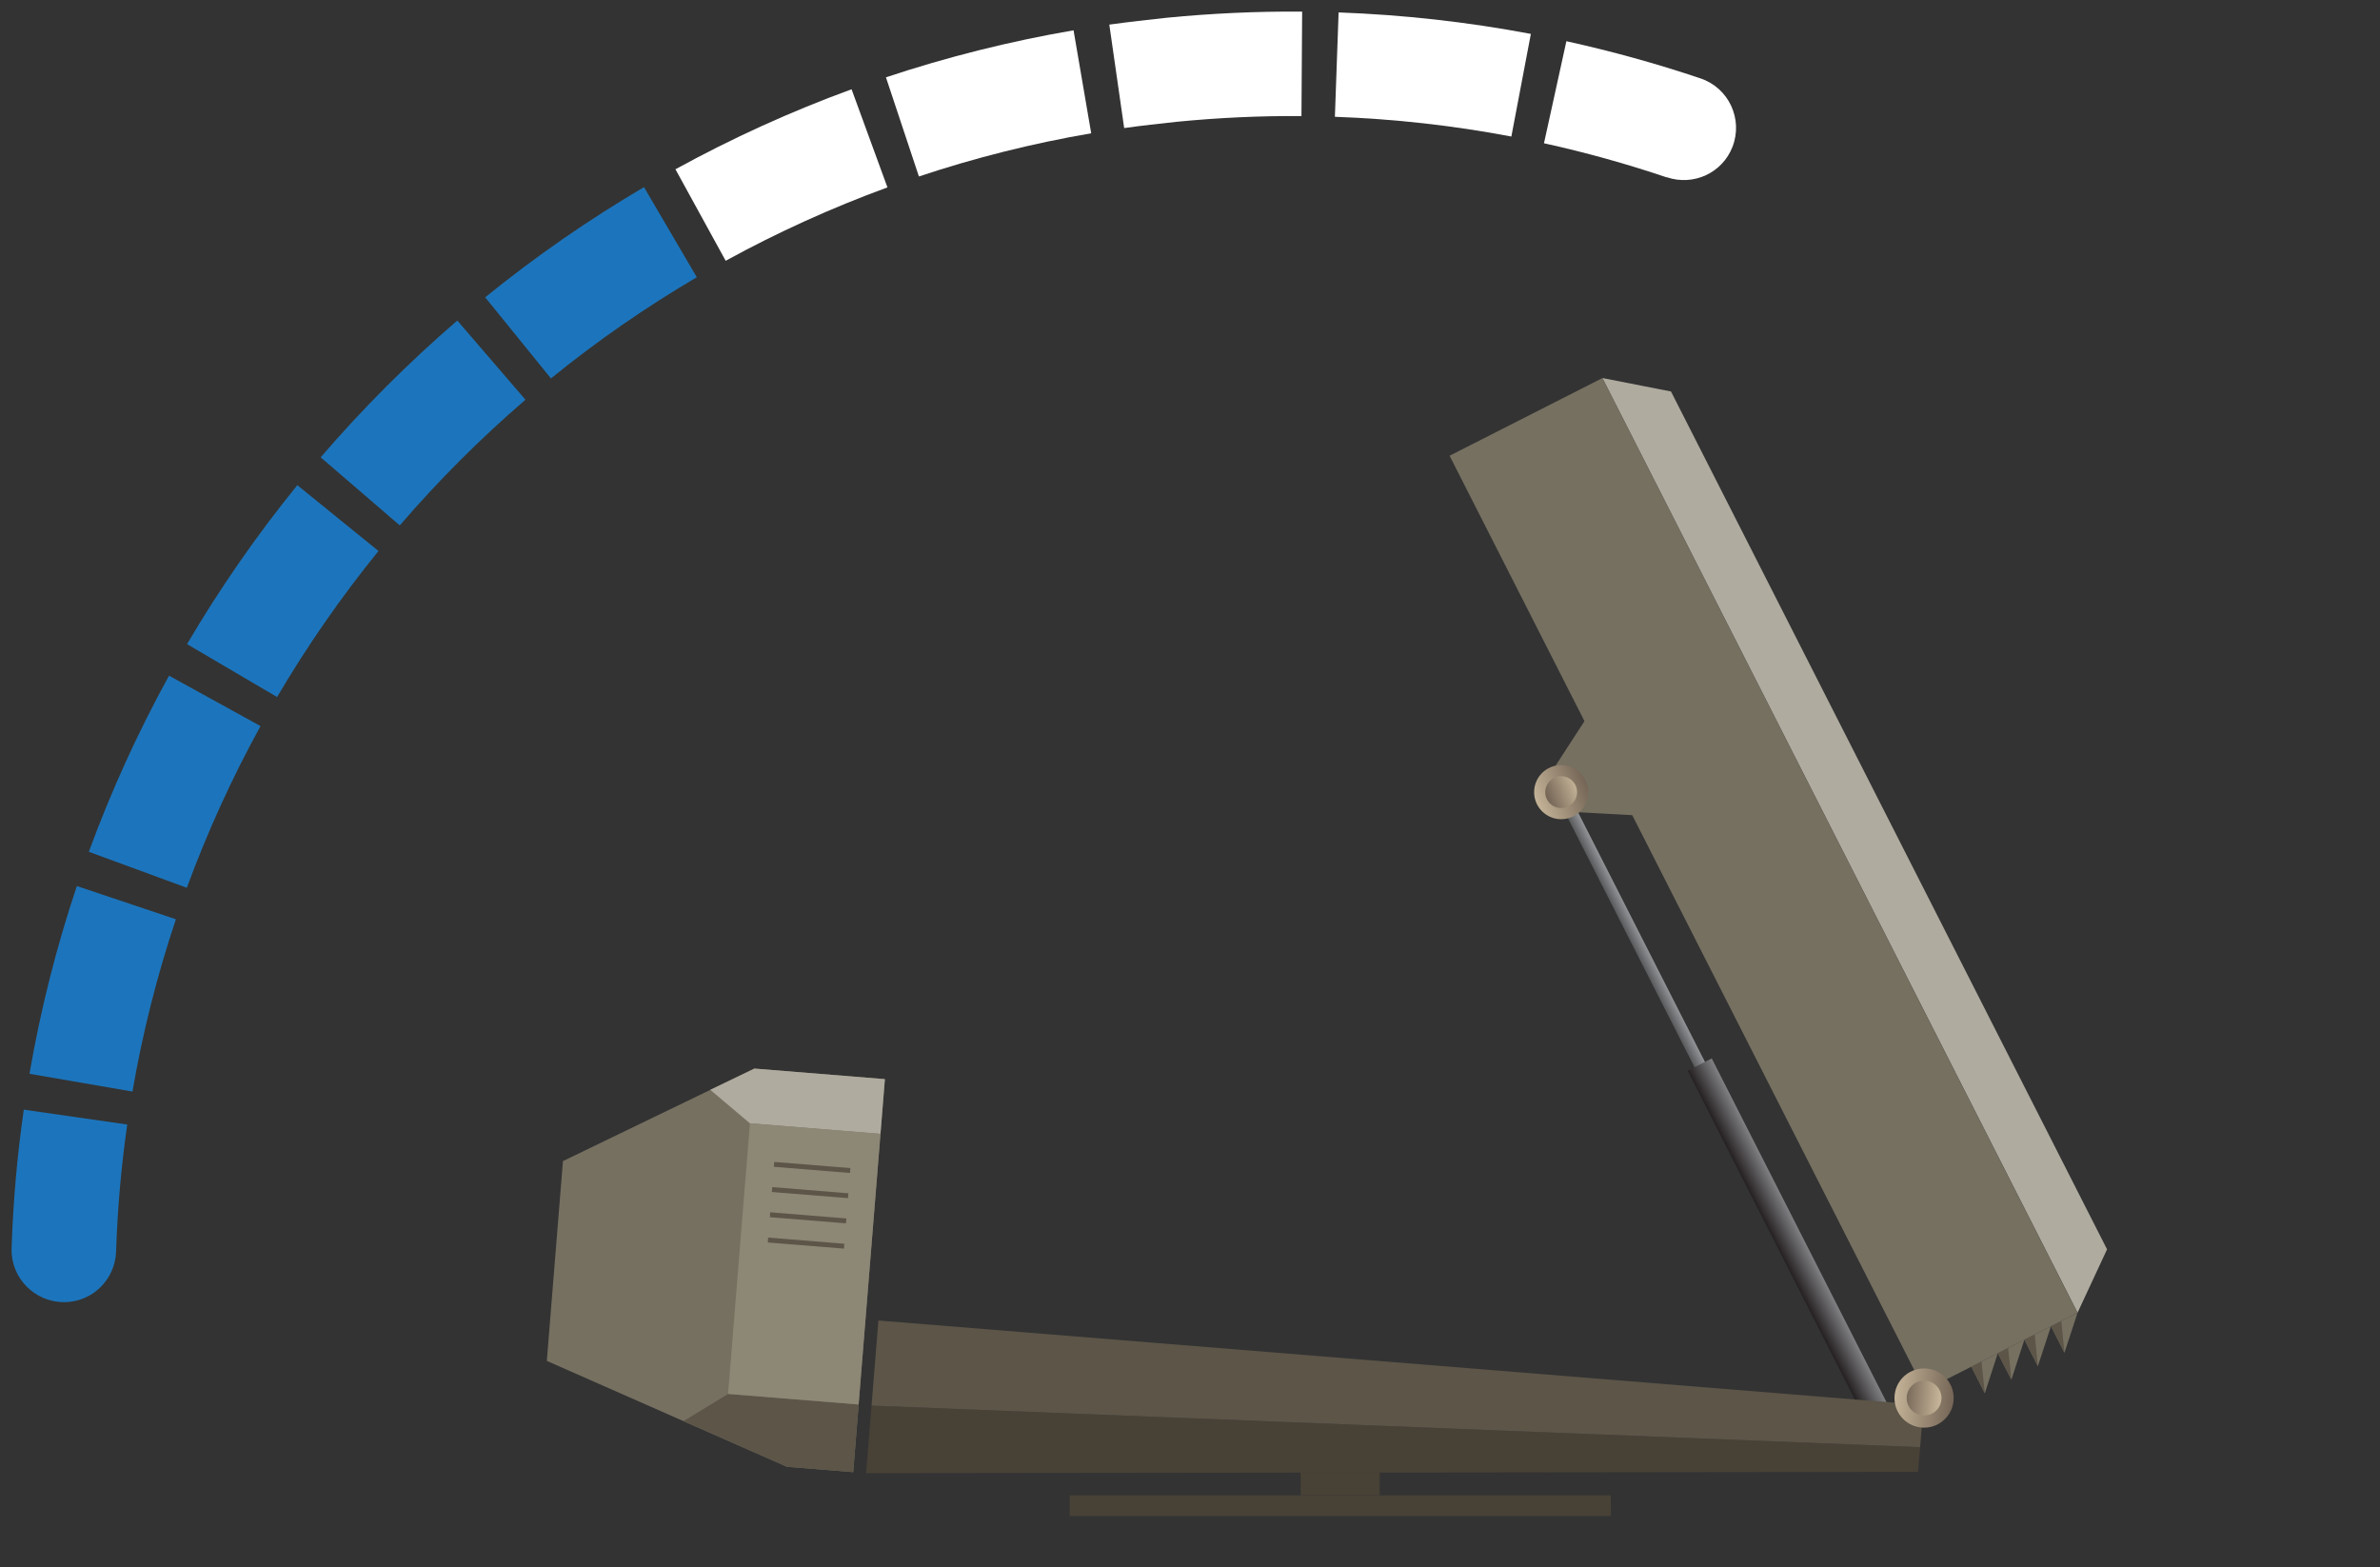 <?xml version="1.0" encoding="UTF-8"?>
<svg id="uuid-0242ea5c-848f-4906-b6fb-ee5e3c67eef9" data-name="Layer 1" xmlns="http://www.w3.org/2000/svg" xmlns:xlink="http://www.w3.org/1999/xlink" viewBox="0 0 205 135">
  <rect x="0" y="0" width="205" height="135" fill="#333333" stroke="none"/>
  <defs>
    <style>
      .uuid-45e94c4f-b1e6-4b53-8d08-97d47581d88c {
        fill: #afab9f;
      }

      .uuid-45e94c4f-b1e6-4b53-8d08-97d47581d88c, .uuid-cd7e5644-66d7-43ee-9224-29f1091d6dcf, .uuid-006bcda1-1c68-4026-8c5f-f837b2b4c429, .uuid-0a3bf3dc-9068-43b3-9e69-8b4b3366e1d6, .uuid-e044732d-e706-4368-91ce-592a197ae6e1, .uuid-bb57938c-de28-46ec-a15e-1b2f6c6cb8a1, .uuid-99482243-39a5-40e5-a425-aca7e8b123e1, .uuid-b6408811-3fad-4ff1-a524-050703fe4cbd, .uuid-d6d99545-4df0-4046-bfe5-8d20b0864b12, .uuid-b87d37fd-3f73-4bd7-90c3-9f3675dc1200, .uuid-31e8a0ad-aa5c-4981-98f7-a1fe36f485e8, .uuid-ac2ce279-86d4-4731-938b-45df86ade612, .uuid-4a736752-7837-48d7-9805-89d1d52f7e2f {
        stroke-width: 0px;
      }

      .uuid-cd7e5644-66d7-43ee-9224-29f1091d6dcf {
        fill: #484136;
      }

      .uuid-006bcda1-1c68-4026-8c5f-f837b2b4c429 {
        fill: #8d8776;
      }

      .uuid-0a3bf3dc-9068-43b3-9e69-8b4b3366e1d6 {
        fill: #1c75bc;
      }

      .uuid-e044732d-e706-4368-91ce-592a197ae6e1 {
        fill: url(#uuid-151afc94-fce6-48de-b0fa-ab7913937503);
      }

      .uuid-bb57938c-de28-46ec-a15e-1b2f6c6cb8a1 {
        fill: url(#uuid-ecd03d5e-796d-4b26-9f4e-dfb7782ffe44);
      }

      .uuid-99482243-39a5-40e5-a425-aca7e8b123e1 {
        fill: #767061;
      }

      .uuid-b6408811-3fad-4ff1-a524-050703fe4cbd {
        fill: #5c5548;
      }

      .uuid-d6d99545-4df0-4046-bfe5-8d20b0864b12 {
        fill: url(#uuid-89f34b7b-36b5-48db-a8fa-b26182fd0c43);
      }

      .uuid-b87d37fd-3f73-4bd7-90c3-9f3675dc1200 {
        fill: url(#uuid-a26f3de7-508e-4f7c-8a56-8f53024ff712);
      }

      .uuid-31e8a0ad-aa5c-4981-98f7-a1fe36f485e8 {
        fill: url(#uuid-fd19d0d7-168f-4c7e-8011-1a3ed62bd631);
      }

      .uuid-ac2ce279-86d4-4731-938b-45df86ade612 {
        fill: url(#uuid-4592d5e5-5cb1-404f-a531-e7614641b56b);
      }

      .uuid-4a736752-7837-48d7-9805-89d1d52f7e2f {
        fill: #fff;
      }
    </style>
    <linearGradient id="uuid-fd19d0d7-168f-4c7e-8011-1a3ed62bd631" x1="-385.61" y1="-523.38" x2="-384.6" y2="-523.38" gradientTransform="translate(527.43 607.06)" gradientUnits="userSpaceOnUse">
      <stop offset="0" stop-color="#58595b"/>
      <stop offset="1" stop-color="#929497"/>
    </linearGradient>
    <linearGradient id="uuid-4592d5e5-5cb1-404f-a531-e7614641b56b" x1="-386.27" y1="-497.41" x2="-383.94" y2="-497.41" gradientTransform="translate(539.19 604.24)" gradientUnits="userSpaceOnUse">
      <stop offset="0" stop-color="#241f20"/>
      <stop offset="1" stop-color="#808184"/>
    </linearGradient>
    <linearGradient id="uuid-151afc94-fce6-48de-b0fa-ab7913937503" x1="-522.73" y1="-346.18" x2="-518.07" y2="-346.18" gradientTransform="translate(747.36 190.82) rotate(-22.32)" gradientUnits="userSpaceOnUse">
      <stop offset="0" stop-color="#c4b397"/>
      <stop offset="1" stop-color="#746556"/>
    </linearGradient>
    <linearGradient id="uuid-a26f3de7-508e-4f7c-8a56-8f53024ff712" x1="5305.63" y1="2844.52" x2="5308.38" y2="2844.52" gradientTransform="translate(6124.17 683.96) rotate(157.68)" xlink:href="#uuid-151afc94-fce6-48de-b0fa-ab7913937503"/>
    <linearGradient id="uuid-ecd03d5e-796d-4b26-9f4e-dfb7782ffe44" x1="79.39" y1="268.38" x2="84.49" y2="268.38" gradientTransform="translate(105.69 -153.7) rotate(4.62)" xlink:href="#uuid-151afc94-fce6-48de-b0fa-ab7913937503"/>
    <linearGradient id="uuid-89f34b7b-36b5-48db-a8fa-b26182fd0c43" x1="4703.17" y1="2229.95" x2="4706.17" y2="2229.95" gradientTransform="translate(4675.3 2722.4) rotate(-175.38)" xlink:href="#uuid-151afc94-fce6-48de-b0fa-ab7913937503"/>
  </defs>
  <g>
    <g>
      <polygon class="uuid-99482243-39a5-40e5-a425-aca7e8b123e1" points="135.33 69.93 140.71 70.22 136.54 62.02 133.61 66.53 135.33 69.93"/>
      <g>
        <rect class="uuid-31e8a0ad-aa5c-4981-98f7-a1fe36f485e8" x="141.82" y="66.35" width="1.01" height="34.67" transform="translate(-22.47 73.58) rotate(-26.95)"/>
        <rect class="uuid-ac2ce279-86d4-4731-938b-45df86ade612" x="152.93" y="89.87" width="2.32" height="33.93" transform="translate(-31.68 81.42) rotate(-26.95)"/>
      </g>
      <g>
        <circle class="uuid-e044732d-e706-4368-91ce-592a197ae6e1" cx="134.47" cy="68.23" r="2.33"/>
        <circle class="uuid-b87d37fd-3f73-4bd7-90c3-9f3675dc1200" cx="134.47" cy="68.23" r="1.37"/>
      </g>
    </g>
    <g>
      <polygon class="uuid-45e94c4f-b1e6-4b53-8d08-97d47581d88c" points="178.95 113.07 138.02 32.56 143.93 33.72 181.49 107.61 178.95 113.07"/>
      <rect class="uuid-99482243-39a5-40e5-a425-aca7e8b123e1" x="106.75" y="68.77" width="90.31" height="14.77" transform="translate(150.97 -93.76) rotate(63.06)"/>
      <g>
        <g>
          <polygon class="uuid-99482243-39a5-40e5-a425-aca7e8b123e1" points="178.95 113.07 177.82 116.52 176.66 114.23 178.95 113.07"/>
          <polygon class="uuid-b6408811-3fad-4ff1-a524-050703fe4cbd" points="177.82 116.52 177.55 113.78 176.66 114.23 177.82 116.52"/>
        </g>
        <g>
          <polygon class="uuid-99482243-39a5-40e5-a425-aca7e8b123e1" points="176.66 114.23 175.53 117.68 174.37 115.39 176.66 114.23"/>
          <polygon class="uuid-b6408811-3fad-4ff1-a524-050703fe4cbd" points="175.53 117.68 175.26 114.94 174.37 115.39 175.53 117.68"/>
        </g>
        <g>
          <polygon class="uuid-99482243-39a5-40e5-a425-aca7e8b123e1" points="174.37 115.39 173.25 118.84 172.08 116.56 174.37 115.39"/>
          <polygon class="uuid-b6408811-3fad-4ff1-a524-050703fe4cbd" points="173.25 118.84 172.97 116.11 172.08 116.56 173.25 118.84"/>
        </g>
        <g>
          <polygon class="uuid-99482243-39a5-40e5-a425-aca7e8b123e1" points="172.08 116.56 170.96 120.01 169.8 117.72 172.08 116.56"/>
          <polygon class="uuid-b6408811-3fad-4ff1-a524-050703fe4cbd" points="170.96 120.01 170.68 117.27 169.8 117.72 170.96 120.01"/>
        </g>
      </g>
    </g>
  </g>
  <polygon class="uuid-99482243-39a5-40e5-a425-aca7e8b123e1" points="73.49 126.8 67.79 126.34 47.1 117.22 48.49 100.01 64.98 92.04 76.22 92.95 73.49 126.8"/>
  <polygon class="uuid-45e94c4f-b1e6-4b53-8d08-97d47581d88c" points="61.18 93.87 64.6 96.76 75.84 97.67 76.22 92.95 64.98 92.04 61.18 93.87"/>
  <polygon class="uuid-b6408811-3fad-4ff1-a524-050703fe4cbd" points="62.71 120.07 58.87 122.41 67.79 126.34 73.49 126.8 73.96 120.98 62.71 120.07"/>
  <rect class="uuid-006bcda1-1c68-4026-8c5f-f837b2b4c429" x="57.58" y="103.23" width="23.39" height="11.28" transform="translate(-44.82 169.14) rotate(-85.38)"/>
  <polygon class="uuid-cd7e5644-66d7-43ee-9224-29f1091d6dcf" points="165.21 126.78 74.6 126.89 75.07 121.07 165.39 124.65 165.21 126.78"/>
  <polygon class="uuid-b6408811-3fad-4ff1-a524-050703fe4cbd" points="165.68 121.02 75.66 113.74 75.07 121.07 165.39 124.65 165.68 121.02"/>
  <g>
    <rect class="uuid-b6408811-3fad-4ff1-a524-050703fe4cbd" x="66.66" y="100.35" width="6.58" height=".42" transform="translate(8.33 -5.31) rotate(4.62)"/>
    <rect class="uuid-b6408811-3fad-4ff1-a524-050703fe4cbd" x="66.48" y="102.52" width="6.58" height=".42" transform="translate(8.51 -5.29) rotate(4.62)"/>
    <rect class="uuid-b6408811-3fad-4ff1-a524-050703fe4cbd" x="66.31" y="104.69" width="6.58" height=".42" transform="translate(8.68 -5.27) rotate(4.62)"/>
    <rect class="uuid-b6408811-3fad-4ff1-a524-050703fe4cbd" x="66.13" y="106.87" width="6.58" height=".42" transform="translate(8.86 -5.25) rotate(4.62)"/>
  </g>
  <g>
    <circle class="uuid-bb57938c-de28-46ec-a15e-1b2f6c6cb8a1" cx="165.73" cy="120.42" r="2.55"/>
    <circle class="uuid-d6d99545-4df0-4046-bfe5-8d20b0864b12" cx="165.73" cy="120.42" r="1.5"/>
  </g>
  <rect class="uuid-cd7e5644-66d7-43ee-9224-29f1091d6dcf" x="112.03" y="126.8" width="6.81" height="1.99"/>
  <rect class="uuid-cd7e5644-66d7-43ee-9224-29f1091d6dcf" x="92.14" y="128.8" width="46.61" height="1.78"/>
  <path class="uuid-0a3bf3dc-9068-43b3-9e69-8b4b3366e1d6" d="M5.55,112.16h0c-2.55.02-4.63-2.08-4.55-4.63.13-4.01.48-8.01,1.05-11.95l8.91,1.28c-.52,3.61-.84,7.27-.96,10.93-.08,2.42-2.03,4.35-4.45,4.37Z"/>
  <path class="uuid-0a3bf3dc-9068-43b3-9e69-8b4b3366e1d6" d="M11.41,94.02l-8.87-1.53c.94-5.46,2.31-10.9,4.08-16.17l8.53,2.86c-1.62,4.83-2.88,9.83-3.74,14.84Z"/>
  <path class="uuid-0a3bf3dc-9068-43b3-9e69-8b4b3366e1d6" d="M16.1,76.47l-8.45-3.1c1.91-5.2,4.23-10.31,6.91-15.17l7.88,4.34c-2.46,4.46-4.59,9.15-6.35,13.93Z"/>
  <path class="uuid-0a3bf3dc-9068-43b3-9e69-8b4b3366e1d6" d="M23.87,60.04l-7.76-4.56c2.81-4.78,6-9.38,9.5-13.69l6.99,5.67c-3.21,3.95-6.15,8.19-8.73,12.57Z"/>
  <path class="uuid-0a3bf3dc-9068-43b3-9e69-8b4b3366e1d6" d="M34.44,45.26l-6.82-5.87c3.61-4.2,7.57-8.16,11.77-11.78l5.87,6.82c-3.86,3.32-7.5,6.96-10.82,10.82Z"/>
  <path class="uuid-0a3bf3dc-9068-43b3-9e69-8b4b3366e1d6" d="M47.46,32.6l-5.67-6.99c4.31-3.5,8.91-6.69,13.68-9.49l4.55,7.76c-4.38,2.57-8.61,5.5-12.56,8.71Z"/>
  <path class="uuid-4a736752-7837-48d7-9805-89d1d52f7e2f" d="M143.57,15.28c-3.47-1.17-7.02-2.16-10.58-2.94l1.93-8.79c3.9.86,7.78,1.93,11.57,3.21,2.42.82,3.66,3.5,2.74,5.88h0c-.87,2.26-3.36,3.4-5.65,2.63Z"/>
  <path class="uuid-4a736752-7837-48d7-9805-89d1d52f7e2f" d="M62.51,22.47l-4.33-7.89c4.86-2.67,9.96-4.99,15.17-6.89l3.09,8.45c-4.78,1.75-9.47,3.87-13.93,6.32Z"/>
  <path class="uuid-4a736752-7837-48d7-9805-89d1d52f7e2f" d="M130.18,11.76c-5-.95-10.11-1.52-15.2-1.7l.32-8.99c5.54.2,11.12.82,16.56,1.85l-1.68,8.84Z"/>
  <path class="uuid-4a736752-7837-48d7-9805-89d1d52f7e2f" d="M79.15,15.2l-2.84-8.54c5.25-1.75,10.69-3.11,16.16-4.05l1.52,8.87c-5.03.86-10.02,2.11-14.84,3.72Z"/>
  <path class="uuid-4a736752-7837-48d7-9805-89d1d52f7e2f" d="M112.1,10c-3.56-.03-7.18.14-10.74.49-1.49.16-3.04.33-4.53.54l-1.28-8.91c1.63-.23,3.32-.41,4.93-.59,3.87-.38,7.8-.56,11.68-.53l-.06,9Z"/>
</svg>